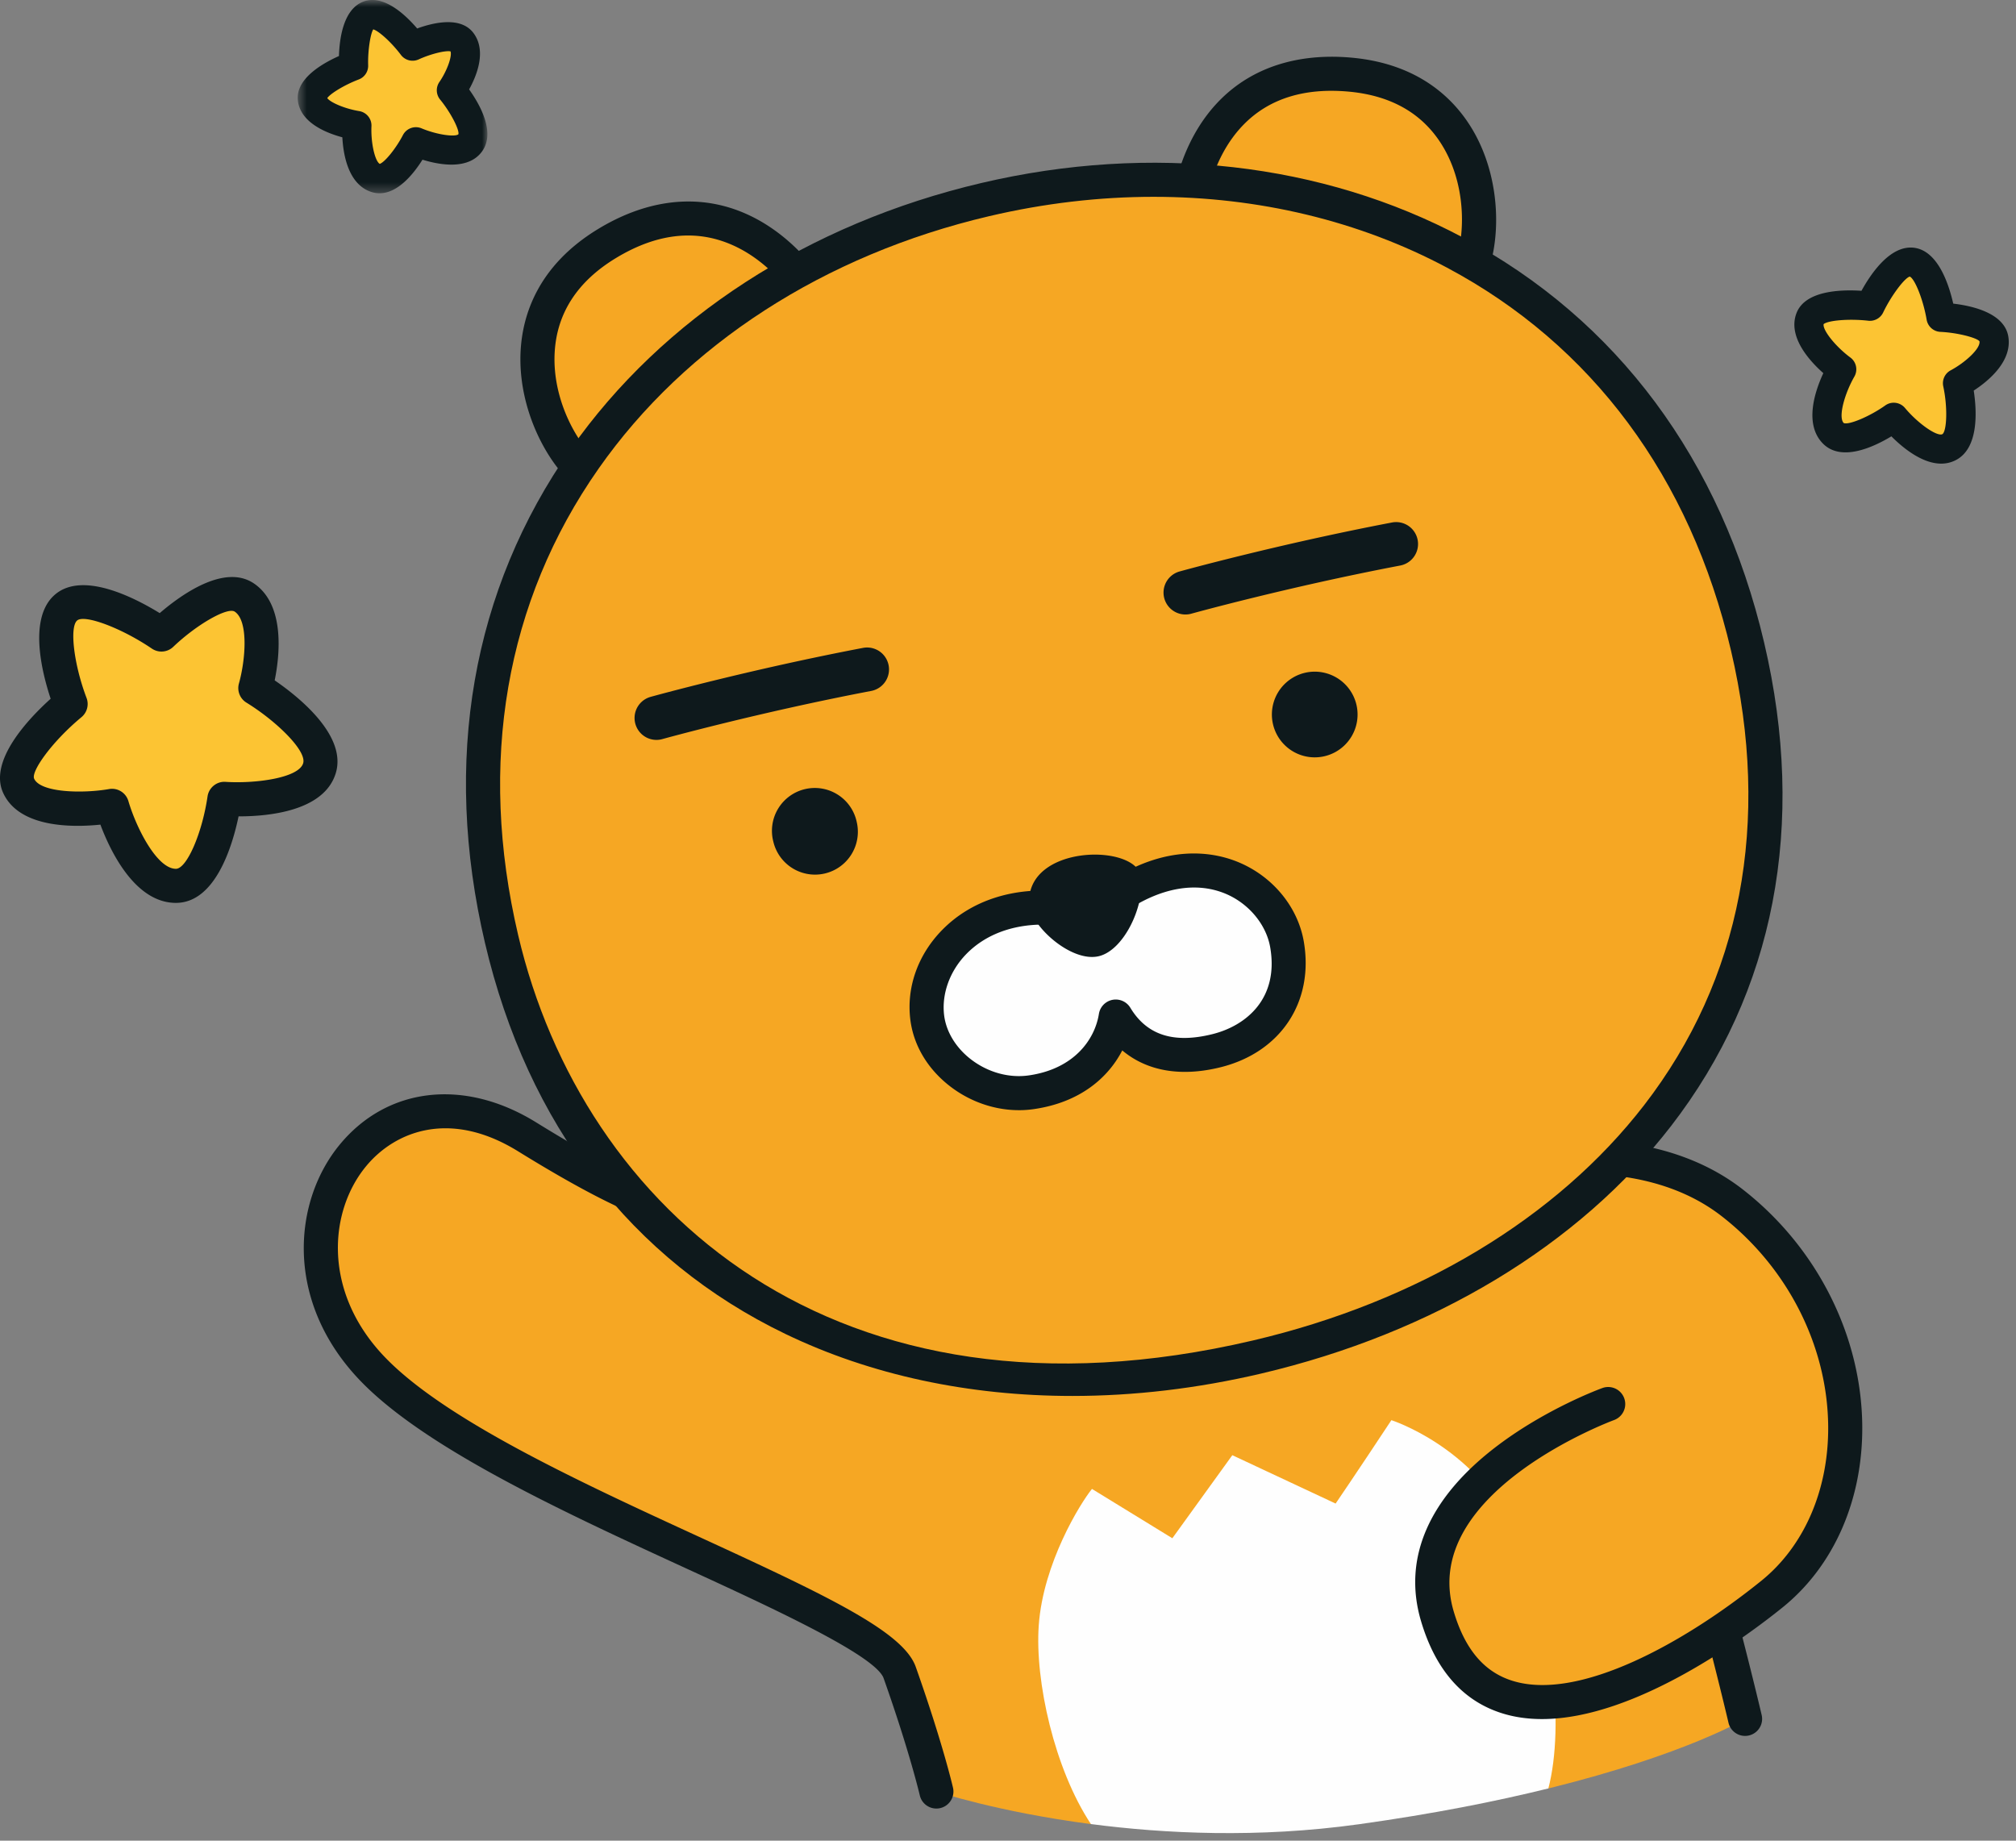 <svg xmlns="http://www.w3.org/2000/svg" xmlns:xlink="http://www.w3.org/1999/xlink" width="207" height="189"><rect width="100%" height="100%" fill="#808080" stroke="none"/><defs><path id="a" d="M.57.777h19.474v19.845H.57z"/></defs><g fill="none" fill-rule="evenodd"><path fill="#FCC433" d="M23.042 82.026s-1.3 8.931-4.979 8.932c-4.157 0-6.56-8.214-6.56-8.214s-7.999 1.393-9.585-2.052c-1.328-2.888 5.333-8.405 5.333-8.405s-2.986-7.835-.435-9.933c2.561-2.106 9.763 2.798 9.763 2.798s5.84-5.587 8.5-3.802c3.168 2.127 1.14 9.303 1.14 9.303s7.64 4.696 6.586 8.215c-1.125 3.751-9.763 3.158-9.763 3.158"/><path fill="#0E191C" d="M11.504 80.994c.764 0 1.456.502 1.678 1.257.827 2.806 2.95 6.957 4.881 6.957 1.107 0 2.686-3.613 3.248-7.435.132-.903.952-1.562 1.85-1.492 2.961.193 7.504-.37 7.968-1.915.382-1.277-2.762-4.338-5.827-6.222a1.75 1.75 0 0 1-.768-1.967c.673-2.404 1.003-6.412-.43-7.373-.739-.5-3.928 1.33-6.315 3.612a1.75 1.75 0 0 1-2.194.183c-3.092-2.1-6.89-3.533-7.667-2.893-.809.664-.343 4.533.96 7.96.264.7.055 1.491-.52 1.97-3.028 2.512-5.204 5.578-4.86 6.324.658 1.431 4.967 1.535 7.695 1.06.101-.018.201-.026.301-.026m6.56 11.714c-4.21 0-6.744-5.336-7.755-8.036-2.852.296-8.325.348-9.98-3.248-1.514-3.292 2.568-7.599 4.873-9.678-.949-2.863-2.305-8.434.503-10.743 2.818-2.318 8.008.3 10.695 1.951 2.273-1.953 6.662-5.062 9.655-3.057 3.266 2.194 2.656 7.47 2.15 9.963 2.47 1.693 7.43 5.656 6.277 9.51-1.18 3.932-6.926 4.456-9.985 4.454-.64 3.068-2.39 8.883-6.434 8.884"/><path fill="#FCC433" d="M42.704 14.56s-2.249 4.364-4.142 3.714c-2.137-.735-1.92-5.386-1.92-5.386s-4.362-.699-4.568-2.752c-.173-1.72 4.23-3.379 4.23-3.379s-.15-4.559 1.534-5.187c1.69-.63 4.527 3.166 4.527 3.166s3.993-1.84 5.045-.452c1.253 1.655-1.06 4.987-1.06 4.987s3.1 3.768 1.935 5.392c-1.242 1.73-5.58-.103-5.58-.103"/><g transform="translate(30 -.777)"><mask id="b" fill="#fff"><use xlink:href="#a"/></mask><path fill="#0E191C" d="M3.604 10.847c.267.416 1.746 1.087 3.277 1.337.752.123 1.295.79 1.26 1.55-.075 1.683.348 3.57.85 3.871.526-.177 1.676-1.597 2.38-2.956a1.501 1.501 0 0 1 1.915-.694c1.613.676 3.46.905 3.784.606.113-.462-.802-2.25-1.878-3.559a1.501 1.501 0 0 1-.074-1.809c.782-1.136 1.317-2.639 1.142-3.14-.534-.11-2.052.266-3.269.823a1.502 1.502 0 0 1-1.827-.464c-.93-1.242-2.256-2.456-2.836-2.619-.282.4-.574 2.188-.525 3.691a1.503 1.503 0 0 1-.969 1.453c-1.392.527-2.88 1.415-3.23 1.91Zm5.368 9.775c-.292 0-.592-.048-.897-.153-2.308-.793-2.827-3.776-2.924-5.594C3.456 14.42.811 13.35.582 11.063.365 8.905 2.975 7.348 4.804 6.53c.058-1.937.496-4.838 2.51-5.589 2.021-.753 4.212 1.235 5.52 2.76 1.703-.619 4.474-1.26 5.771.454 1.385 1.83.351 4.38-.437 5.802 1.127 1.581 2.723 4.424 1.336 6.357-1.39 1.94-4.356 1.405-6.124.86-.92 1.462-2.52 3.448-4.408 3.448Z" mask="url(#b)"/></g><path fill="#FCC433" d="M194.447 42.85s-4.623 3.293-6.224 1.622c-1.806-1.888.881-6.552.881-6.552s-4.11-3.03-3.235-5.247c.734-1.86 6.138-1.231 6.138-1.231s2.261-4.763 4.323-4.516c2.071.247 2.974 5.652 2.974 5.652s5.078.224 5.423 2.209c.41 2.364-3.73 4.563-3.73 4.563s1.188 5.513-.87 6.564c-2.194 1.12-5.68-3.063-5.68-3.063"/><path fill="#0E191C" d="M194.446 41.351c.43 0 .857.185 1.153.538 1.353 1.616 3.308 2.968 3.846 2.688.438-.305.566-2.68.085-4.912a1.5 1.5 0 0 1 .763-1.64c1.5-.803 3.084-2.249 2.957-2.982-.275-.368-2.276-.887-4.013-.967a1.503 1.503 0 0 1-1.412-1.25c-.333-1.975-1.188-4.167-1.727-4.425-.494.096-1.893 1.915-2.737 3.685a1.502 1.502 0 0 1-1.525.846c-1.907-.218-4.089-.05-4.588.347-.12.614 1.222 2.303 2.749 3.434.61.452.786 1.294.408 1.953-1 1.747-1.683 4.157-1.097 4.768.495.238 2.666-.664 4.27-1.805.262-.187.565-.278.868-.278m4.87 6.254c-1.97 0-3.952-1.638-5.112-2.802-1.912 1.154-5.202 2.65-7.064.706-1.91-1.996-.778-5.354.077-7.195-1.464-1.298-3.696-3.78-2.744-6.192.89-2.25 4.415-2.41 6.661-2.264.984-1.787 2.963-4.7 5.375-4.422 2.402.287 3.544 3.535 4.047 5.74 2.01.234 5.236.982 5.65 3.353.443 2.554-2.034 4.591-3.546 5.575.328 2.143.525 5.931-1.85 7.145-.489.25-.99.356-1.495.356"/><path fill="#F6A723" d="M85.317 33.904c-2.616-6.74-11.232-16.072-23.031-8.874-11.718 7.15-6.431 20.264-1.846 23.787"/><path fill="#0E191C" d="M60.439 50.567c-.372 0-.747-.118-1.065-.362-3.11-2.39-6.24-8.171-5.917-14.18.194-3.612 1.725-8.71 7.918-12.488 4.692-2.863 9.51-3.583 13.939-2.085 5.987 2.026 10.01 7.634 11.634 11.819a1.75 1.75 0 0 1-3.262 1.267c-1.352-3.483-4.65-8.132-9.494-9.771-3.462-1.172-7.161-.581-10.995 1.758-3.928 2.396-6.03 5.655-6.245 9.688-.272 5.056 2.556 9.682 4.554 11.216a1.75 1.75 0 0 1-1.067 3.138"/><path fill="#F6A723" d="M121.871 25.85c-.654-7.2 2.91-19.39 16.68-18.193 13.674 1.19 14.773 15.287 12.234 20.481"/><path fill="#0E191C" d="M150.784 29.889a1.75 1.75 0 0 1-1.571-2.519c1.106-2.263 1.582-7.665-.91-12.072-1.989-3.515-5.32-5.5-9.904-5.898-4.472-.39-8.049.727-10.629 3.317-3.609 3.623-4.495 9.254-4.156 12.975a1.75 1.75 0 0 1-3.486.317c-.406-4.472.702-11.284 5.163-15.762 3.298-3.311 7.938-4.811 13.411-4.333 7.227.628 10.866 4.513 12.646 7.66 2.963 5.239 2.731 11.81 1.01 15.333a1.75 1.75 0 0 1-1.574.982"/><path fill="#F6A723" d="M96.147 183.95s6.237 2.089 15.866 3.346c0 0 13.355-7.991 23.689-9.43 7.709-1.072 23.282 5.773 23.282 5.773 14.175-3.502 20.199-7.146 20.199-7.146l-49.12-4.59"/><path fill="#F6A723" d="M179.183 176.493s-4.977-21.35-11.101-39.001c-3.295-9.5-10.634-17.495-13.107-19.608-10.952-9.363-42.736 7.844-56.938 10.274-4.447.76-13.102-1.261-17.902-2.27-8.917-1.87-9.43 1.089-26.027-9.167-15.821-9.776-28.615 9.983-16.183 23.488 11.755 12.77 52.135 24.975 54.453 31.527 2.748 7.765 3.769 12.215 3.769 12.215"/><path fill="#0E191C" d="M96.145 185.7a1.748 1.748 0 0 1-1.703-1.357c-.011-.044-1.038-4.465-3.713-12.023-.827-2.338-11.556-7.27-20.177-11.232-12.827-5.897-27.367-12.58-33.914-19.694-7.427-8.067-6.501-18.115-1.75-23.871 4.895-5.928 12.798-6.826 20.14-2.291 11.988 7.408 15.202 7.708 19.649 8.124 1.609.15 3.43.32 5.818.82l1.415.3c4.534.97 12.125 2.593 15.832 1.957 4.223-.723 10.285-2.88 16.704-5.164 15.617-5.556 33.316-11.853 41.666-4.715 2.419 2.066 10.113 10.245 13.624 20.364 6.084 17.535 11.1 38.963 11.15 39.178a1.748 1.748 0 1 1-3.407.794c-.05-.212-5.027-21.466-11.05-38.824-3.312-9.55-10.774-17.3-12.591-18.852-6.81-5.822-24.225.375-38.22 5.353-6.564 2.336-12.765 4.542-17.286 5.315-4.366.75-12.063-.894-17.154-1.982l-1.402-.298c-2.192-.46-3.835-.613-5.424-.762-4.736-.442-8.478-.792-21.164-8.63-6.991-4.321-12.645-2.04-15.6 1.54-3.787 4.588-4.445 12.68 1.624 19.274 6.073 6.597 20.274 13.125 32.802 18.884 13.216 6.075 20.755 9.685 22.014 13.245 2.75 7.77 3.782 12.22 3.825 12.407a1.75 1.75 0 0 1-1.708 2.14"/><path fill="#F6A723" d="M178.165 149.937s-43.31 27.821-79.903 15.471l-11.366-65.062 66.72-12.894 24.55 62.485Z"/><path fill="#FEFEFE" d="M139.51 187.315c7.715-1.074 14.162-2.367 19.474-3.679 1.682-6.44.539-18.118-3.717-26.857-4.037-8.288-12.401-10.957-12.401-10.957-3.775 5.713-5.727 8.562-5.727 8.562l-10.606-4.966-6.158 8.528-8.253-5.065c-1.192 1.466-5.01 7.62-5.464 14.005-.406 5.735 1.613 14.76 5.356 20.408 7.542.985 17.163 1.46 27.497.021"/><path fill="#F6A723" d="M133.953 125.927s28.538-14.385 43.91-2.423c14.127 10.993 15.19 31.208 4.08 40.175-11.109 8.968-29.549 18.55-34.362 2.258-4.11-13.91 17.554-21.773 17.554-21.773"/><path fill="#0E191C" d="M158.333 176.512c-1.407 0-2.776-.18-4.08-.587-4.053-1.264-6.862-4.457-8.35-9.492-1.905-6.447.812-12.67 7.86-17.995 5.052-3.819 10.544-5.835 10.775-5.919a1.75 1.75 0 0 1 1.194 3.29c-.2.073-20.067 7.468-16.473 19.632 1.152 3.9 3.127 6.236 6.036 7.142 6.821 2.13 17.673-3.907 25.55-10.265 4.424-3.572 6.927-9.363 6.87-15.888-.074-8.224-4.158-16.278-10.926-21.545-14.316-11.139-41.773 2.466-42.049 2.605a1.75 1.75 0 0 1-1.575-3.125c.3-.15 7.428-3.716 16.583-5.84 12.381-2.87 22.474-1.628 29.19 3.598 7.604 5.917 12.193 14.993 12.276 24.276.068 7.6-2.91 14.395-8.172 18.642-3.633 2.933-15.05 11.471-24.709 11.471"/><path fill="#F6A723" d="M51.501 96.421c-9.009-38.38 15.227-67.846 49.672-75.93 33.352-7.828 69.145 7.04 78.266 45.904 9.154 39.001-17.02 65.115-50.374 72.943-32.822 7.703-68.41-3.916-77.564-42.917"/><path fill="#0E191C" d="M118.462 20.209c-5.56 0-11.229.657-16.89 1.986-16.929 3.973-31.17 13.173-40.097 25.905-9.568 13.642-12.427 30.213-8.27 47.922 6.568 27.986 32.444 51.707 75.461 41.613 16.921-3.971 31.177-12.548 40.142-24.148 9.98-12.914 13.066-29.06 8.928-46.692-4.172-17.779-14.257-31.374-29.166-39.317-9.033-4.812-19.363-7.269-30.108-7.269m-8.36 123.126c-10.616 0-20.696-2.143-29.454-6.365-15.806-7.617-26.474-21.501-30.85-40.149-4.392-18.706-1.345-36.249 8.811-50.731 9.422-13.436 24.396-23.132 42.165-27.302 17.424-4.091 34.985-2.101 49.442 5.601 15.823 8.431 26.517 22.818 30.927 41.606 4.387 18.693 1.08 35.856-9.566 49.631-9.455 12.236-24.41 21.262-42.112 25.416-6.533 1.533-13.043 2.293-19.363 2.293"/><path fill="#0E191C" d="M139.277 72.36a4.398 4.398 0 1 1-8.565 2.011 4.398 4.398 0 1 1 8.565-2.011M87.968 84.402a4.398 4.398 0 1 1-8.565 2.01 4.4 4.4 0 1 1 8.565-2.01M121.722 60.845s9.879-2.748 21.658-4.992"/><path fill="#0E191C" d="M121.72 63.096a2.25 2.25 0 0 1-.602-4.418c.1-.028 10.106-2.798 21.84-5.035a2.25 2.25 0 0 1 .843 4.42c-11.543 2.2-21.378 4.923-21.476 4.95a2.26 2.26 0 0 1-.604.083"/><path fill="#FEFEFE" d="M108.945 93.284c-9.194-.968-14.471 5.435-13.733 11.217.6 4.72 5.688 8.367 10.67 7.653 5.382-.773 8.131-4.313 8.681-7.777 1.81 3.007 5.037 4.815 10.319 3.514 4.886-1.203 8.25-5.205 7.266-10.916-.99-5.744-8.576-11.027-17.647-4.77l-2.525 1.85"/><path fill="#0E191C" d="M107.122 94.936c-3.205 0-5.967 1.045-7.893 3.014-1.71 1.75-2.565 4.117-2.283 6.33.216 1.69 1.231 3.338 2.784 4.52 1.733 1.32 3.88 1.91 5.904 1.621 4.676-.67 6.786-3.704 7.201-6.318a1.751 1.751 0 0 1 3.227-.627c1.69 2.805 4.44 3.694 8.4 2.716 3.477-.855 6.87-3.648 5.961-8.92-.404-2.34-2.198-4.5-4.574-5.5-3.06-1.287-6.739-.623-10.356 1.872l-2.48 1.822a1.75 1.75 0 0 1-2.746-1.035c-.362.416-.916.65-1.506.594a15.563 15.563 0 0 0-1.639-.089m-2.5 19.056c-2.469 0-4.958-.843-7.012-2.407-2.329-1.773-3.798-4.21-4.135-6.862-.422-3.314.763-6.675 3.252-9.22 3.011-3.079 7.41-4.484 12.401-3.96a1.752 1.752 0 0 1 1.526 1.365c.084-.097.18-.184.287-.264l2.524-1.85c6.295-4.341 11.308-3.27 13.741-2.246 3.502 1.472 6.056 4.588 6.666 8.13 1.067 6.198-2.378 11.388-8.573 12.913-4.073 1.003-7.543.386-10.066-1.735-1.453 2.81-4.335 5.346-9.102 6.03-.5.072-1.004.107-1.509.107M67.402 73.723s9.879-2.748 21.658-4.993"/><path fill="#0E191C" d="M67.4 75.973a2.251 2.251 0 0 1-.602-4.418c.1-.028 10.106-2.799 21.84-5.035a2.25 2.25 0 0 1 .843 4.42c-11.543 2.2-21.378 4.923-21.476 4.95a2.26 2.26 0 0 1-.604.083M105.68 92.845c.146 2.23 4.333 6.02 7.157 5.333 2.536-.614 4.66-5.04 4.342-8.072-.373-3.538-11.9-3.447-11.5 2.74"/></g></svg>